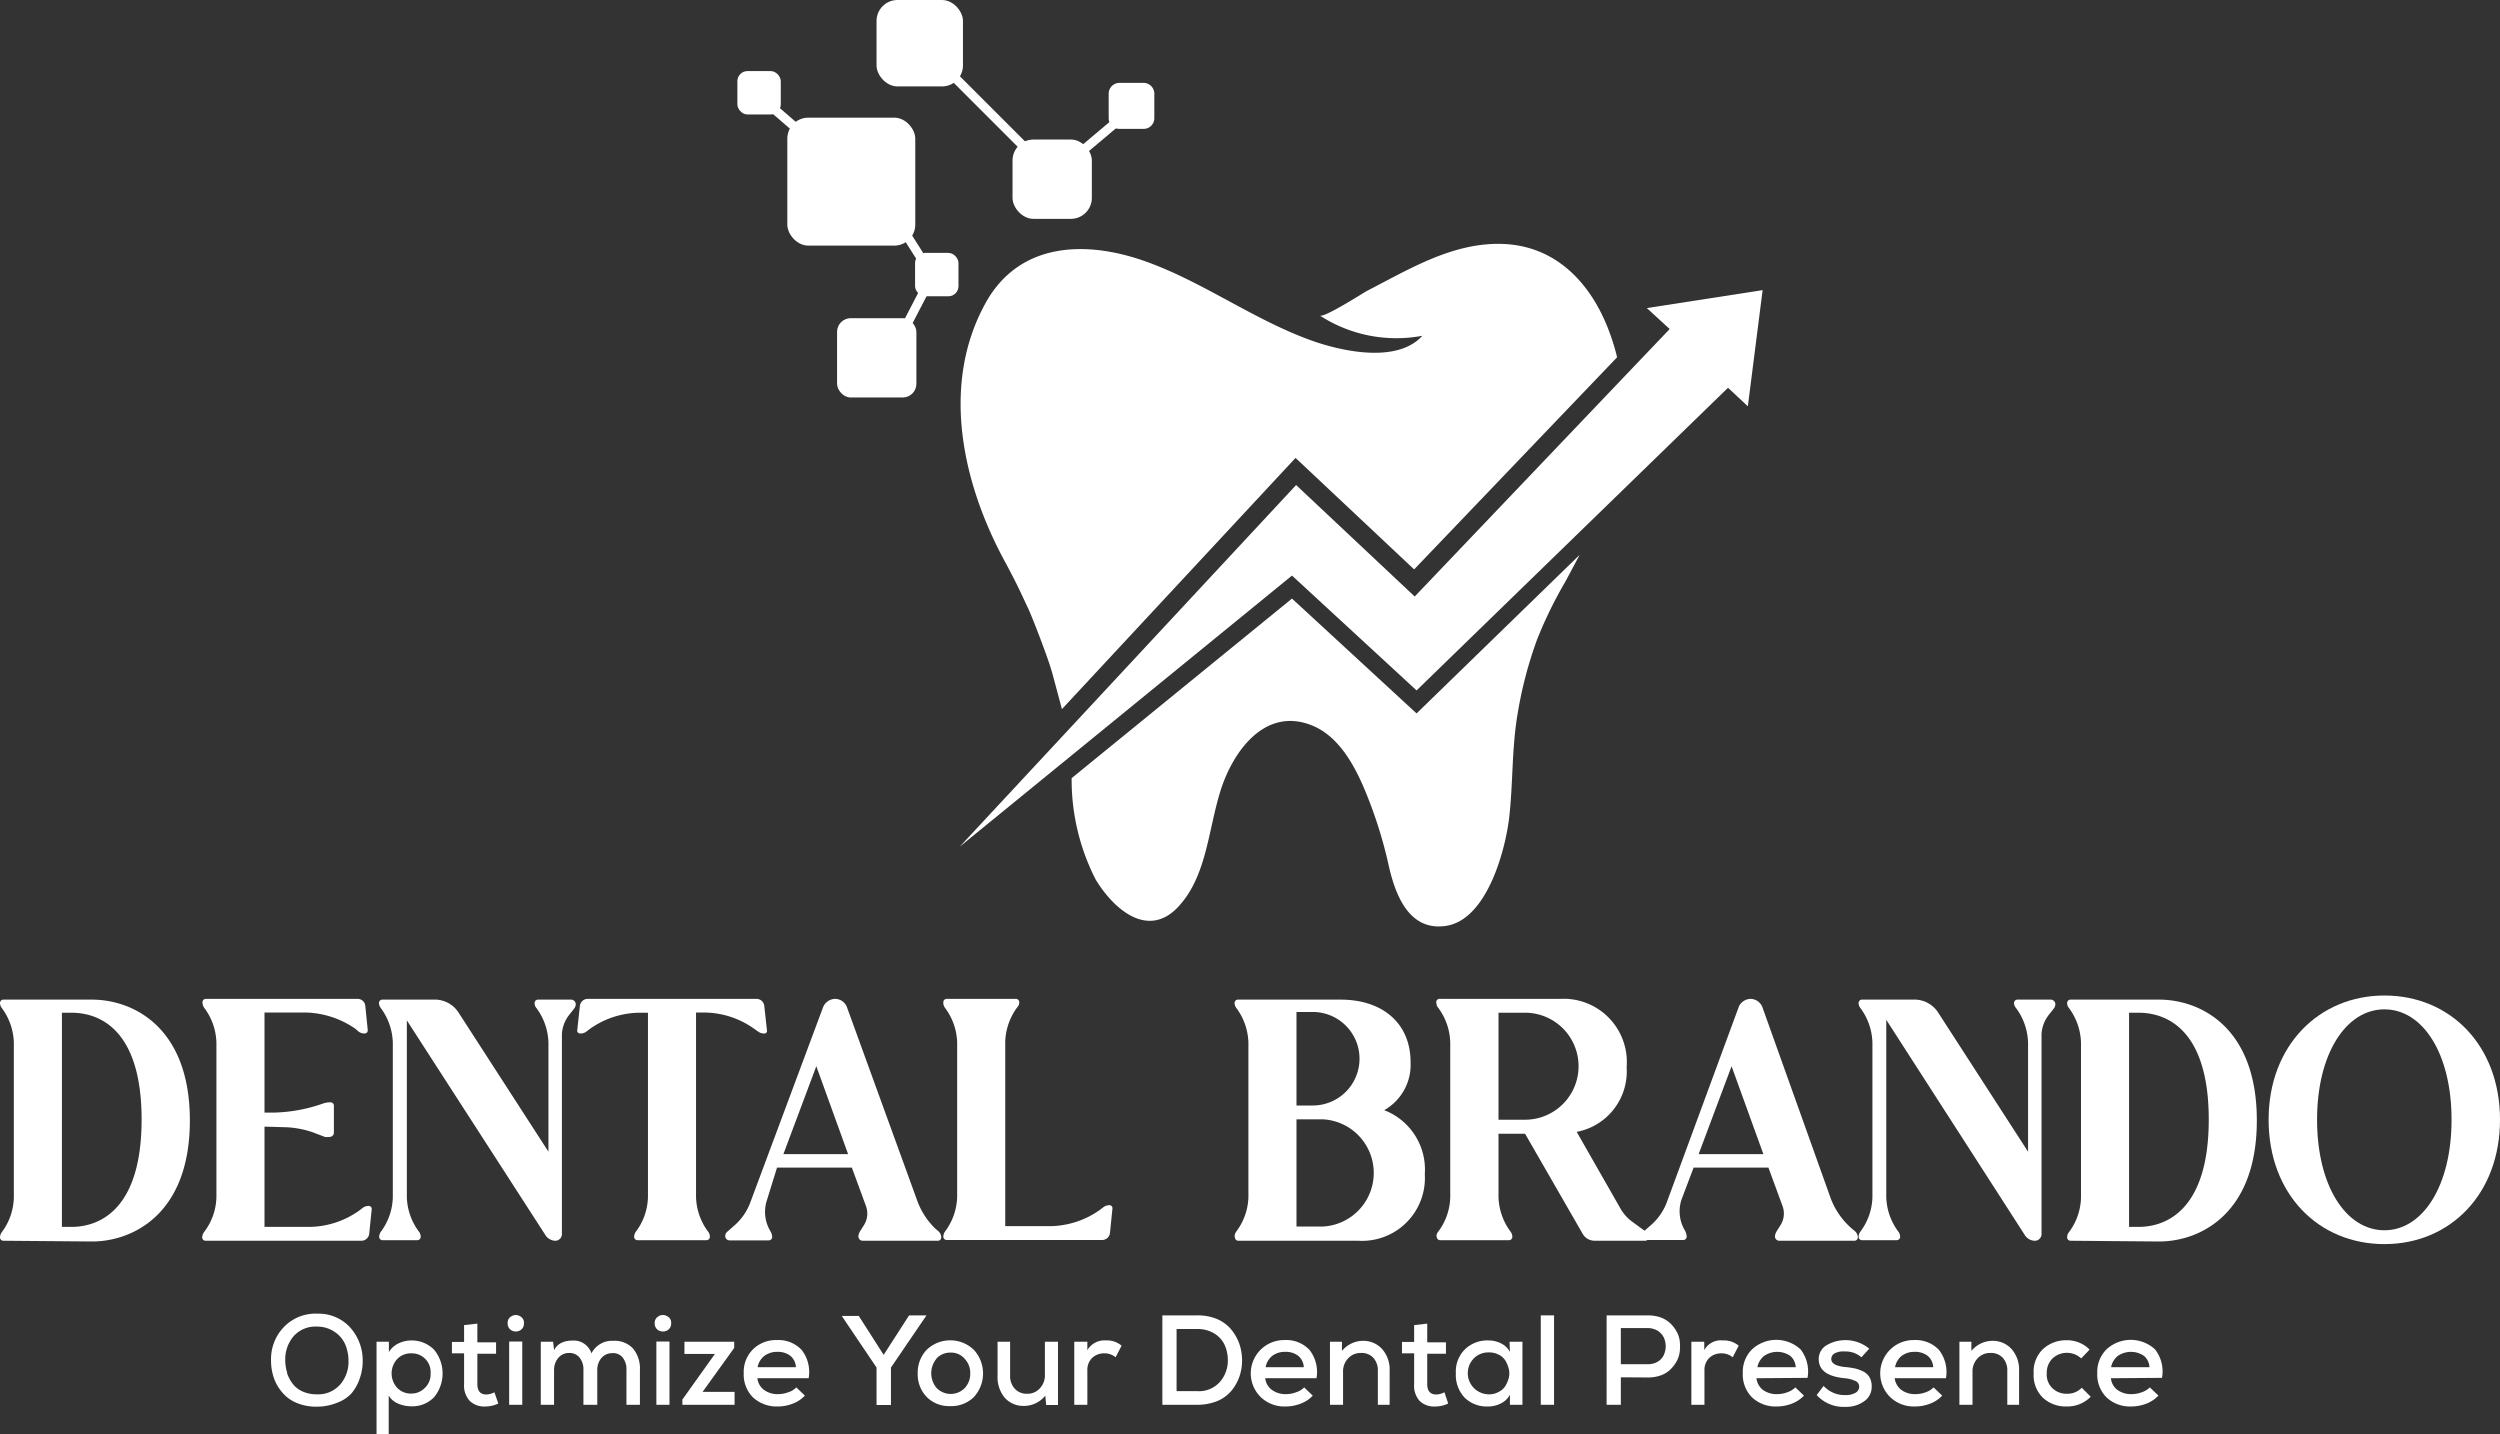 <svg id="Layer_1" data-name="Layer 1" xmlns="http://www.w3.org/2000/svg" viewBox="0 0 133.65 76.67"><rect x="0" y="0" width="133.65" height="76.67" fill="#333333" stroke="none"/><defs><style>.cls-1{fill:white;}.cls-2{fill:white;}.cls-3{fill:white;}</style></defs><path class="cls-1" d="M.19,66.33A.18.18,0,0,1,0,66.14v0a.51.51,0,0,1,.09-.26A3.2,3.2,0,0,0,.74,64V55.74a3.25,3.25,0,0,0-.65-1.86A.45.45,0,0,1,0,53.63v0a.18.18,0,0,1,.19-.19H4.92c2.15,0,5.23,1.43,5.23,6.46s-3.08,6.47-5.23,6.47Zm3.62-.74c1.71,0,3.76-1.15,3.76-5.74s-2.05-5.71-3.76-5.71h-.5V65.59Z"/><path class="cls-1" d="M14.14,60.23v5.36h2.43a4.68,4.68,0,0,0,2.63-.87l.17-.13a.52.52,0,0,1,.33-.12.16.16,0,0,1,.17.19l-.13,1.28a.42.42,0,0,1-.43.39H11a.18.18,0,0,1-.19-.19v0a.51.51,0,0,1,.09-.26A3.2,3.2,0,0,0,11.57,64V55.74a3.25,3.25,0,0,0-.65-1.86.45.45,0,0,1-.09-.25v0A.18.18,0,0,1,11,53.4h8.1a.41.41,0,0,1,.43.39l.13,1.28c0,.11-.06.18-.17.18a.51.51,0,0,1-.33-.11L19,55a4.86,4.86,0,0,0-2.63-.87H14.14v5.35h.47a8.42,8.42,0,0,0,2.7-.5,1.29,1.29,0,0,1,.35-.05.18.18,0,0,1,.19.18v1.43a.23.23,0,0,1-.24.24.93.93,0,0,1-.24,0l-.63-.24a5,5,0,0,0-1.52-.28Z"/><path class="cls-1" d="M29.14,66,21.75,54.55V64a3.24,3.24,0,0,0,.65,1.85.43.43,0,0,1,.09.26v0a.18.18,0,0,1-.18.19H20.46a.18.18,0,0,1-.19-.19v0a.51.51,0,0,1,.09-.26A3.2,3.2,0,0,0,21,64V55.74a3.25,3.25,0,0,0-.65-1.86.45.45,0,0,1-.09-.25v0a.18.18,0,0,1,.19-.19h2.87a1.51,1.51,0,0,1,1.18.67l4.82,7.46V55.74a3.25,3.25,0,0,0-.65-1.86.38.38,0,0,1-.09-.25v0a.18.18,0,0,1,.18-.19h1.76a.25.25,0,0,1,.26.26.39.39,0,0,1-.08.21l-.29.37a1.81,1.81,0,0,0-.37,1V65.94a.36.36,0,0,1-.39.39A.66.66,0,0,1,29.14,66Z"/><path class="cls-1" d="M31,53.79a.42.42,0,0,1,.43-.39h9a.42.42,0,0,1,.43.39L41,55.07a.14.14,0,0,1-.15.18.51.51,0,0,1-.33-.11L40.32,55a4.65,4.65,0,0,0-2.63-.87h-.48V64a3.24,3.24,0,0,0,.65,1.85.43.43,0,0,1,.09.26v0a.18.18,0,0,1-.18.19H34.08a.18.18,0,0,1-.18-.19v0a.51.51,0,0,1,.09-.26A3.2,3.2,0,0,0,34.64,64V54.14h-.48a4.65,4.65,0,0,0-2.63.87l-.17.13a.51.51,0,0,1-.33.11c-.11,0-.19-.07-.17-.18Z"/><path class="cls-1" d="M44.64,53.4a.68.68,0,0,1,.64.45L49,64.09A4,4,0,0,0,50,65.68l.19.16a.48.48,0,0,1,.13.3.18.18,0,0,1-.19.19h-4a.23.23,0,0,1-.24-.24.61.61,0,0,1,.08-.25l.22-.35a1.16,1.16,0,0,0,.11-1l-.76-2.07h-4L41,64.16a2,2,0,0,0,.18,1.65.63.63,0,0,1,.1.31v0a.18.18,0,0,1-.19.19H39a.23.23,0,0,1-.23-.23.3.3,0,0,1,.12-.24l.42-.37a3.06,3.06,0,0,0,.78-1.13L44,53.85A.71.71,0,0,1,44.64,53.4Zm.7,8.3L43.64,57,41.88,61.7Z"/><path class="cls-1" d="M50.43,53.59a.18.18,0,0,1,.19-.19H54.3a.18.18,0,0,1,.19.19v0a.39.39,0,0,1-.1.25,3.25,3.25,0,0,0-.65,1.86v9.85h2.43a4.68,4.68,0,0,0,2.63-.87l.17-.13a.52.52,0,0,1,.33-.12.16.16,0,0,1,.17.19l-.13,1.28a.42.42,0,0,1-.43.39H50.62a.18.18,0,0,1-.19-.19v0a.51.51,0,0,1,.09-.26A3.24,3.24,0,0,0,51.17,64V55.74a3.23,3.23,0,0,0-.65-1.86.45.45,0,0,1-.09-.25Z"/><path class="cls-2" d="M66,66.1a.51.51,0,0,1,.09-.26A3.2,3.2,0,0,0,66.74,64V55.74a3.25,3.25,0,0,0-.65-1.86.45.45,0,0,1-.09-.25v0a.18.18,0,0,1,.19-.19h5.48c2.24,0,3.74,1.26,3.74,3.35A2.79,2.79,0,0,1,74,59.35a3.4,3.4,0,0,1,2.17,3.42,3.36,3.36,0,0,1-3.56,3.56h-6.4a.18.18,0,0,1-.19-.19Zm4.18-7a2.49,2.49,0,1,0,0-5h-.87v5Zm.56,6.47a2.87,2.87,0,0,0,0-5.73H69.31v5.73Z"/><path class="cls-2" d="M76.79,66.1a.44.44,0,0,1,.1-.26A3.18,3.18,0,0,0,77.53,64V55.74a3.24,3.24,0,0,0-.64-1.86.39.39,0,0,1-.1-.25v0A.18.18,0,0,1,77,53.4h6.4a3.38,3.38,0,0,1,3.56,3.65,3.29,3.29,0,0,1-2.67,3.46l2.37,4.15a2.26,2.26,0,0,0,.54.61l.78.57a.42.42,0,0,1,.15.3.18.18,0,0,1-.19.19H85.24a.74.74,0,0,1-.63-.37l-3.08-5.35H80.11V64a3.24,3.24,0,0,0,.65,1.85.51.51,0,0,1,.09.26v0a.18.18,0,0,1-.19.19H77a.18.18,0,0,1-.19-.19Zm4.74-6.24a2.86,2.86,0,0,0,0-5.72H80.11v5.72Z"/><path class="cls-2" d="M93.57,53.4a.69.69,0,0,1,.65.45l3.66,10.24A4,4,0,0,0,99,65.68l.19.16a.48.48,0,0,1,.13.3.18.18,0,0,1-.19.19h-4a.23.23,0,0,1-.24-.24.61.61,0,0,1,.08-.25l.22-.35a1.16,1.16,0,0,0,.11-1l-.76-2.07h-4l-.65,1.72a2,2,0,0,0,.19,1.65.73.73,0,0,1,.09.31v0a.18.18,0,0,1-.19.19H88a.22.22,0,0,1-.22-.23.29.29,0,0,1,.11-.24l.42-.37a3.06,3.06,0,0,0,.78-1.13l3.87-10.51A.71.71,0,0,1,93.57,53.4Zm.7,8.3L92.57,57,90.81,61.7Z"/><path class="cls-2" d="M108.23,66l-7.39-11.48V64a3.24,3.24,0,0,0,.65,1.85.43.43,0,0,1,.09.26v0a.18.18,0,0,1-.18.19H99.55a.18.18,0,0,1-.19-.19v0a.51.51,0,0,1,.09-.26A3.2,3.2,0,0,0,100.1,64V55.74a3.25,3.25,0,0,0-.65-1.86.45.45,0,0,1-.09-.25v0a.18.18,0,0,1,.19-.19h2.87a1.51,1.51,0,0,1,1.18.67l4.82,7.46V55.74a3.25,3.25,0,0,0-.65-1.86.39.39,0,0,1-.1-.25v0a.18.18,0,0,1,.19-.19h1.76a.25.25,0,0,1,.26.26.39.39,0,0,1-.08.21l-.29.37a1.81,1.81,0,0,0-.37,1V65.94a.36.36,0,0,1-.39.39A.65.65,0,0,1,108.23,66Z"/><path class="cls-2" d="M110.69,66.33a.18.18,0,0,1-.18-.19v0a.43.43,0,0,1,.09-.26,3.2,3.2,0,0,0,.65-1.85V55.74a3.25,3.25,0,0,0-.65-1.86.38.38,0,0,1-.09-.25v0a.18.18,0,0,1,.18-.19h4.74c2.15,0,5.22,1.43,5.22,6.46s-3.07,6.47-5.22,6.47Zm3.63-.74c1.7,0,3.76-1.15,3.76-5.74s-2.06-5.71-3.76-5.71h-.5V65.59Z"/><path class="cls-2" d="M127.47,53.22c3.51,0,6.18,2.66,6.18,6.64s-2.67,6.65-6.18,6.65-6.19-2.66-6.19-6.65S124,53.22,127.47,53.22Zm0,12.55c2.05,0,3.59-2.37,3.59-5.91s-1.54-5.9-3.59-5.9-3.6,2.37-3.6,5.9S125.41,65.77,127.47,65.77Z"/><rect class="cls-2" x="42.09" y="6.29" width="6.84" height="6.84" rx="1.12"/><rect class="cls-2" x="46.86" width="4.62" height="4.62" rx="1.12"/><rect class="cls-2" x="54.13" y="7.46" width="4.24" height="4.24" rx="1.12"/><rect class="cls-2" x="44.75" y="17.01" width="4.24" height="4.24" rx="0.73"/><rect class="cls-2" x="48.92" y="13.52" width="2.32" height="2.32" rx="0.54"/><path class="cls-2" d="M59.84,6.89h1.3a.57.57,0,0,0,.57-.57V5a.58.58,0,0,0-.57-.57h-1.3a.58.58,0,0,0-.57.57V6.32A.57.57,0,0,0,59.84,6.89Z"/><rect class="cls-2" x="39.42" y="3.8" width="2.32" height="2.32" rx="0.54"/><rect class="cls-2" x="52.7" y="2.69" width="0.48" height="6.71" transform="translate(11.24 39.21) rotate(-45)"/><rect class="cls-2" x="45.49" y="16.75" width="6.34" height="0.48" transform="translate(11.17 52.35) rotate(-62.57)"/><rect class="cls-2" x="42.25" y="3.61" width="0.48" height="6.34" transform="translate(9.59 34.52) rotate(-49.21)"/><rect class="cls-2" x="48.63" y="10.74" width="0.48" height="4.96" transform="translate(0.52 28.21) rotate(-32.36)"/><rect class="cls-2" x="55.07" y="7.5" width="6.34" height="0.48" transform="translate(8.71 39.33) rotate(-40.1)"/><path class="cls-2" d="M56.26,36Z"/><path class="cls-1" d="M69.26,24.48,56.77,37.91,56.26,36h0c-.11-.38-.24-.76-.38-1.14-.27-.75-.56-1.5-.87-2.24l-.47-1c-.24-.51-.5-1-.77-1.51-2.3-4.19-3.52-9.52-1.07-13.93,1.8-3.23,5.33-3.34,8.5-2.22s5.91,3.21,9.1,4.31c1.57.53,4.42,1.14,5.74-.32a7.51,7.51,0,0,1-5.48-1.08c.23.13,2.3-1.2,2.52-1.32,2.26-1.16,4.58-2.59,7.22-2.51,3,.09,4.9,2.27,5.82,4.94h0a11,11,0,0,1,.33,1.12L75.6,30.44Z"/><path class="cls-2" d="M84.45,29.66l-.78,1.46a22.61,22.61,0,0,0-1.49,3.05,21.7,21.7,0,0,0-1.05,4c-.31,1.82-.24,3.64-.44,5.46s-1.2,5.55-3.4,5.87c-2,.29-2.71-1.73-3.05-3.23a23.73,23.73,0,0,0-1-3.34c-.59-1.55-1.47-3.51-3.13-4.16-2.55-1-4.25,1.5-4.88,3.56s-.73,4.39-2.11,6c-1.63,1.94-3.52.37-4.54-1.3a11.71,11.71,0,0,1-1.29-5.43L69.07,32l6.66,6.14Z"/><polygon class="cls-1" points="51.31 45.26 69.29 25.93 75.63 31.89 89.26 17.59 88.04 16.47 94.23 15.51 93.44 21.72 92.38 20.73 75.73 36.91 69.07 30.77 51.31 45.26"/><path class="cls-3" d="M18.75,71a2.64,2.64,0,0,1,.64,1.77,2.84,2.84,0,0,1-.16.93,2.44,2.44,0,0,1-.44.79A2,2,0,0,1,18,75a2.85,2.85,0,0,1-1.08.2A2.67,2.67,0,0,1,15.86,75a2,2,0,0,1-.77-.56,2.34,2.34,0,0,1-.45-.78,2.82,2.82,0,0,1-.15-.92,2.47,2.47,0,0,1,.69-1.8A2.34,2.34,0,0,1,17,70.23,2.27,2.27,0,0,1,18.75,71Zm-3.4,2.42a2,2,0,0,0,.3.56,1.37,1.37,0,0,0,.53.41,1.81,1.81,0,0,0,.76.15A1.56,1.56,0,0,0,18.2,74a1.85,1.85,0,0,0,.43-1.26,2.24,2.24,0,0,0-.17-.86,1.56,1.56,0,0,0-.56-.67,1.65,1.65,0,0,0-.95-.29,1.56,1.56,0,0,0-1.25.51,1.91,1.91,0,0,0-.45,1.31A2.31,2.31,0,0,0,15.35,73.38Z"/><path class="cls-3" d="M20.13,76.67V71.73h.66l0,.55a1.2,1.2,0,0,1,.51-.46,1.62,1.62,0,0,1,.68-.16,1.68,1.68,0,0,1,1.23.5,2,2,0,0,1,0,2.53,1.61,1.61,0,0,1-1.24.49,1.8,1.8,0,0,1-.68-.14,1.08,1.08,0,0,1-.51-.43v2.06Zm2.59-2.48a1,1,0,0,0,.3-.77A1,1,0,0,0,22,72.35a1,1,0,0,0-.77.31,1.14,1.14,0,0,0,0,1.53,1,1,0,0,0,.76.31A1,1,0,0,0,22.72,74.19Z"/><path class="cls-3" d="M25.52,70.76v1h1v.61h-1V74c0,.36.16.55.48.55a.94.94,0,0,0,.43-.12l.21.6a1.57,1.57,0,0,1-.68.16,1.11,1.11,0,0,1-.85-.3,1.21,1.21,0,0,1-.3-.89V72.35h-.65v-.61h.65v-.9Z"/><path class="cls-3" d="M27.36,70.36a.42.42,0,0,1,.43,0,.38.38,0,0,1,.22.38.41.41,0,0,1-.22.39.47.47,0,0,1-.43,0,.41.41,0,0,1-.22-.39A.38.38,0,0,1,27.36,70.36Zm-.14,1.36V75.1h.7V71.72Z"/><path class="cls-3" d="M31.19,75.1V73.25A1,1,0,0,0,31,72.6a.68.68,0,0,0-.57-.27.74.74,0,0,0-.59.27,1,1,0,0,0-.22.65V75.1h-.71V71.73h.66l.05.45a.87.87,0,0,1,.39-.39,1.26,1.26,0,0,1,.55-.12,1,1,0,0,1,1.06.68,1.23,1.23,0,0,1,1.16-.67,1.34,1.34,0,0,1,1.06.41,1.67,1.67,0,0,1,.37,1.15V75.1h-.72V73.24a1,1,0,0,0-.19-.65.63.63,0,0,0-.55-.25.76.76,0,0,0-.6.26,1,1,0,0,0-.22.65V75.1Z"/><path class="cls-3" d="M35.22,70.36a.43.43,0,0,1,.44,0,.38.38,0,0,1,.22.38.41.41,0,0,1-.22.39.49.49,0,0,1-.44,0,.42.42,0,0,1-.22-.39A.4.4,0,0,1,35.22,70.36Zm-.13,1.36V75.1h.7V71.72Z"/><path class="cls-3" d="M39.25,71.73v.33l-1.69,2.35h1.71v.69H36.48v-.28l1.74-2.44H36.59v-.65Z"/><path class="cls-3" d="M40.49,73.68a.89.89,0,0,0,.35.62,1.2,1.2,0,0,0,.75.23,1.52,1.52,0,0,0,.55-.1,1,1,0,0,0,.43-.26l.46.44a1.76,1.76,0,0,1-.65.43,2.22,2.22,0,0,1-.8.15,1.86,1.86,0,0,1-1.33-.49,1.73,1.73,0,0,1-.49-1.3,1.69,1.69,0,0,1,.49-1.26,1.74,1.74,0,0,1,1.28-.5,1.7,1.7,0,0,1,1.32.52,1.91,1.91,0,0,1,.38,1.52Zm2.06-.59a.84.84,0,0,0-.3-.61,1.1,1.1,0,0,0-.7-.21,1.12,1.12,0,0,0-.68.21,1,1,0,0,0-.37.61Z"/><path class="cls-3" d="M47.24,72.43l1.36-2.11h.93v0l-1.9,2.79v2h-.77v-2L45,70.35v0h.91Z"/><path class="cls-3" d="M52.07,72.17a1.87,1.87,0,0,1,0,2.51,1.71,1.71,0,0,1-1.27.49,1.67,1.67,0,0,1-1.26-.49,1.74,1.74,0,0,1-.48-1.26,1.77,1.77,0,0,1,.48-1.26,1.82,1.82,0,0,1,2.52,0Zm-2,.46a1.22,1.22,0,0,0,0,1.57,1.05,1.05,0,0,0,1.51,0,1.12,1.12,0,0,0,.29-.78,1.1,1.1,0,0,0-.3-.78.94.94,0,0,0-.74-.33A1,1,0,0,0,50.06,72.63Z"/><path class="cls-3" d="M54,71.73v1.81a1,1,0,0,0,.25.7.85.85,0,0,0,.67.27.87.87,0,0,0,.67-.29,1,1,0,0,0,.27-.73V71.73h.7v3.38h-.63l-.05-.5a1.45,1.45,0,0,1-1.16.55,1.32,1.32,0,0,1-1-.43,1.71,1.71,0,0,1-.39-1.19V71.73Z"/><path class="cls-3" d="M58.13,71.73l0,.45a1.05,1.05,0,0,1,1-.52,1.19,1.19,0,0,1,.83.28l-.32.62a.91.91,0,0,0-.6-.21.93.93,0,0,0-.65.24.9.9,0,0,0-.26.69V75.1h-.7V71.73Z"/><path class="cls-3" d="M64,70.32a2.69,2.69,0,0,1,1.05.19,2,2,0,0,1,.75.54,2.59,2.59,0,0,1,.44.75,2.74,2.74,0,0,1,.16.87,2.63,2.63,0,0,1-.13.89,2.47,2.47,0,0,1-.43.78,2,2,0,0,1-.76.56,2.85,2.85,0,0,1-1.08.2H62.14V70.32ZM62.9,74.37H64a1.49,1.49,0,0,0,1.23-.51,1.74,1.74,0,0,0,.41-1.2,2,2,0,0,0-.18-.78,1.44,1.44,0,0,0-.54-.59,1.7,1.7,0,0,0-.92-.24H62.9Z"/><path class="cls-3" d="M67.64,73.68a.89.89,0,0,0,.35.62,1.22,1.22,0,0,0,.75.23,1.49,1.49,0,0,0,.55-.1,1,1,0,0,0,.43-.26l.46.44a1.68,1.68,0,0,1-.65.43,2.22,2.22,0,0,1-.8.15,1.82,1.82,0,0,1-1.32-.49,1.78,1.78,0,0,1,1.27-3.06,1.7,1.7,0,0,1,1.32.52,1.91,1.91,0,0,1,.38,1.52Zm2.06-.59a.84.84,0,0,0-.3-.61,1.1,1.1,0,0,0-.7-.21,1.12,1.12,0,0,0-.68.21,1,1,0,0,0-.36.61Z"/><path class="cls-3" d="M73.66,75.1V73.3a1,1,0,0,0-.24-.71.85.85,0,0,0-.67-.26.89.89,0,0,0-.68.29,1,1,0,0,0-.27.72V75.1h-.7V71.73h.64l0,.49a1.48,1.48,0,0,1,1.14-.54,1.36,1.36,0,0,1,1,.43,1.66,1.66,0,0,1,.41,1.18V75.1Z"/><path class="cls-3" d="M76.3,70.76v1h1v.61h-1V74c0,.36.16.55.49.55a1,1,0,0,0,.43-.12l.2.6a1.54,1.54,0,0,1-.68.16,1.11,1.11,0,0,1-.85-.3,1.21,1.21,0,0,1-.29-.89V72.35h-.65v-.61h.65v-.9Z"/><path class="cls-3" d="M80.7,71.73h.69V75.1h-.67l0-.54a1.07,1.07,0,0,1-.49.47,1.47,1.47,0,0,1-.67.16,1.7,1.7,0,0,1-1.25-.46,1.77,1.77,0,0,1-.48-1.32,1.67,1.67,0,0,1,.49-1.28,1.72,1.72,0,0,1,1.25-.47,1.45,1.45,0,0,1,.68.16,1.08,1.08,0,0,1,.47.45Zm-1.89.87a1.13,1.13,0,0,0,.78,1.94,1,1,0,0,0,.53-.13.87.87,0,0,0,.36-.32,1.63,1.63,0,0,0,.18-.43,1,1,0,0,0,0-.48,1.7,1.7,0,0,0-.18-.44.87.87,0,0,0-.36-.32,1.12,1.12,0,0,0-.53-.12A1.09,1.09,0,0,0,78.81,72.6Z"/><path class="cls-3" d="M83.08,70.32V75.1h-.71V70.32Z"/><path class="cls-3" d="M86.65,73.63V75.1h-.76V70.32H88.1a2.06,2.06,0,0,1,.68.11,1.51,1.51,0,0,1,.51.31,1.91,1.91,0,0,1,.34.44,1.38,1.38,0,0,1,.17.52,2.53,2.53,0,0,1,0,.55,1.43,1.43,0,0,1-.17.53,1.79,1.79,0,0,1-.34.44,1.42,1.42,0,0,1-.51.31,2.06,2.06,0,0,1-.68.11Zm0-.7H88.1a1,1,0,0,0,.53-.14.79.79,0,0,0,.32-.36,1.15,1.15,0,0,0,.1-.46,1.19,1.19,0,0,0-.1-.46.91.91,0,0,0-.32-.36A1,1,0,0,0,88.1,71H86.65Z"/><path class="cls-3" d="M91.11,71.73l0,.45a1,1,0,0,1,1-.52,1.22,1.22,0,0,1,.84.28l-.32.62a.91.91,0,0,0-.6-.21.93.93,0,0,0-.65.24.9.9,0,0,0-.26.69V75.1h-.7V71.73Z"/><path class="cls-3" d="M93.9,73.68a.92.92,0,0,0,.34.62,1.23,1.23,0,0,0,.76.23,1.52,1.52,0,0,0,.55-.1,1.12,1.12,0,0,0,.43-.26l.46.44a1.76,1.76,0,0,1-.65.43,2.22,2.22,0,0,1-.8.15,1.83,1.83,0,0,1-1.33-.49,1.73,1.73,0,0,1-.49-1.3,1.69,1.69,0,0,1,.49-1.26,1.91,1.91,0,0,1,2.6,0,1.91,1.91,0,0,1,.37,1.52ZM96,73.09a.84.84,0,0,0-.3-.61,1.24,1.24,0,0,0-1.38,0,1,1,0,0,0-.37.61Z"/><path class="cls-3" d="M99.51,72.56a1.27,1.27,0,0,0-.89-.31,1,1,0,0,0-.52.09.35.35,0,0,0-.2.31c0,.24.25.38.73.43a5,5,0,0,1,.5.07,2.08,2.08,0,0,1,.44.15.83.83,0,0,1,.37.32,1,1,0,0,1,.12.52.92.92,0,0,1-.4.77,1.62,1.62,0,0,1-1,.3,1.94,1.94,0,0,1-1.54-.63l.37-.49a1.52,1.52,0,0,0,1.18.49,1,1,0,0,0,.5-.11.37.37,0,0,0,.22-.32.32.32,0,0,0-.19-.32,1.72,1.72,0,0,0-.59-.15c-.91-.09-1.37-.42-1.38-1a.85.85,0,0,1,.43-.77,2,2,0,0,1,2.27.19Z"/><path class="cls-3" d="M101.29,73.68a.93.93,0,0,0,.35.62,1.22,1.22,0,0,0,.75.23,1.58,1.58,0,0,0,.56-.1,1.08,1.08,0,0,0,.42-.26l.46.44a1.68,1.68,0,0,1-.65.43,2.22,2.22,0,0,1-.8.15,1.82,1.82,0,0,1-1.32-.49,1.78,1.78,0,0,1,1.27-3.06,1.7,1.7,0,0,1,1.32.52,1.91,1.91,0,0,1,.38,1.52Zm2.06-.59a.84.84,0,0,0-.3-.61,1.1,1.1,0,0,0-.7-.21,1.12,1.12,0,0,0-.68.21,1,1,0,0,0-.36.61Z"/><path class="cls-3" d="M107.31,75.1V73.3a1,1,0,0,0-.24-.71.85.85,0,0,0-.67-.26.89.89,0,0,0-.68.29,1,1,0,0,0-.27.72V75.1h-.7V71.73h.64l0,.49a1.48,1.48,0,0,1,1.14-.54,1.36,1.36,0,0,1,1,.43,1.66,1.66,0,0,1,.41,1.18V75.1Z"/><path class="cls-3" d="M111.77,74.67a1.74,1.74,0,0,1-1.28.52,1.8,1.8,0,0,1-1.27-.46,1.68,1.68,0,0,1-.5-1.31,1.66,1.66,0,0,1,.5-1.3,1.81,1.81,0,0,1,1.27-.47,1.68,1.68,0,0,1,1.22.5l-.45.47a1.13,1.13,0,0,0-1.53,0,1.07,1.07,0,0,0-.31.8,1,1,0,0,0,.31.8,1.07,1.07,0,0,0,.76.29,1.06,1.06,0,0,0,.8-.32Z"/><path class="cls-3" d="M112.85,73.68a.88.88,0,0,0,.34.62,1.23,1.23,0,0,0,.76.23,1.56,1.56,0,0,0,.55-.1,1.12,1.12,0,0,0,.43-.26l.46.44a1.76,1.76,0,0,1-.65.43,2.22,2.22,0,0,1-.8.15,1.83,1.83,0,0,1-1.33-.49,1.73,1.73,0,0,1-.49-1.3,1.69,1.69,0,0,1,.49-1.26,1.91,1.91,0,0,1,2.6,0,1.91,1.91,0,0,1,.37,1.52Zm2.06-.59a.84.84,0,0,0-.3-.61,1.24,1.24,0,0,0-1.38,0,1,1,0,0,0-.37.61Z"/></svg>